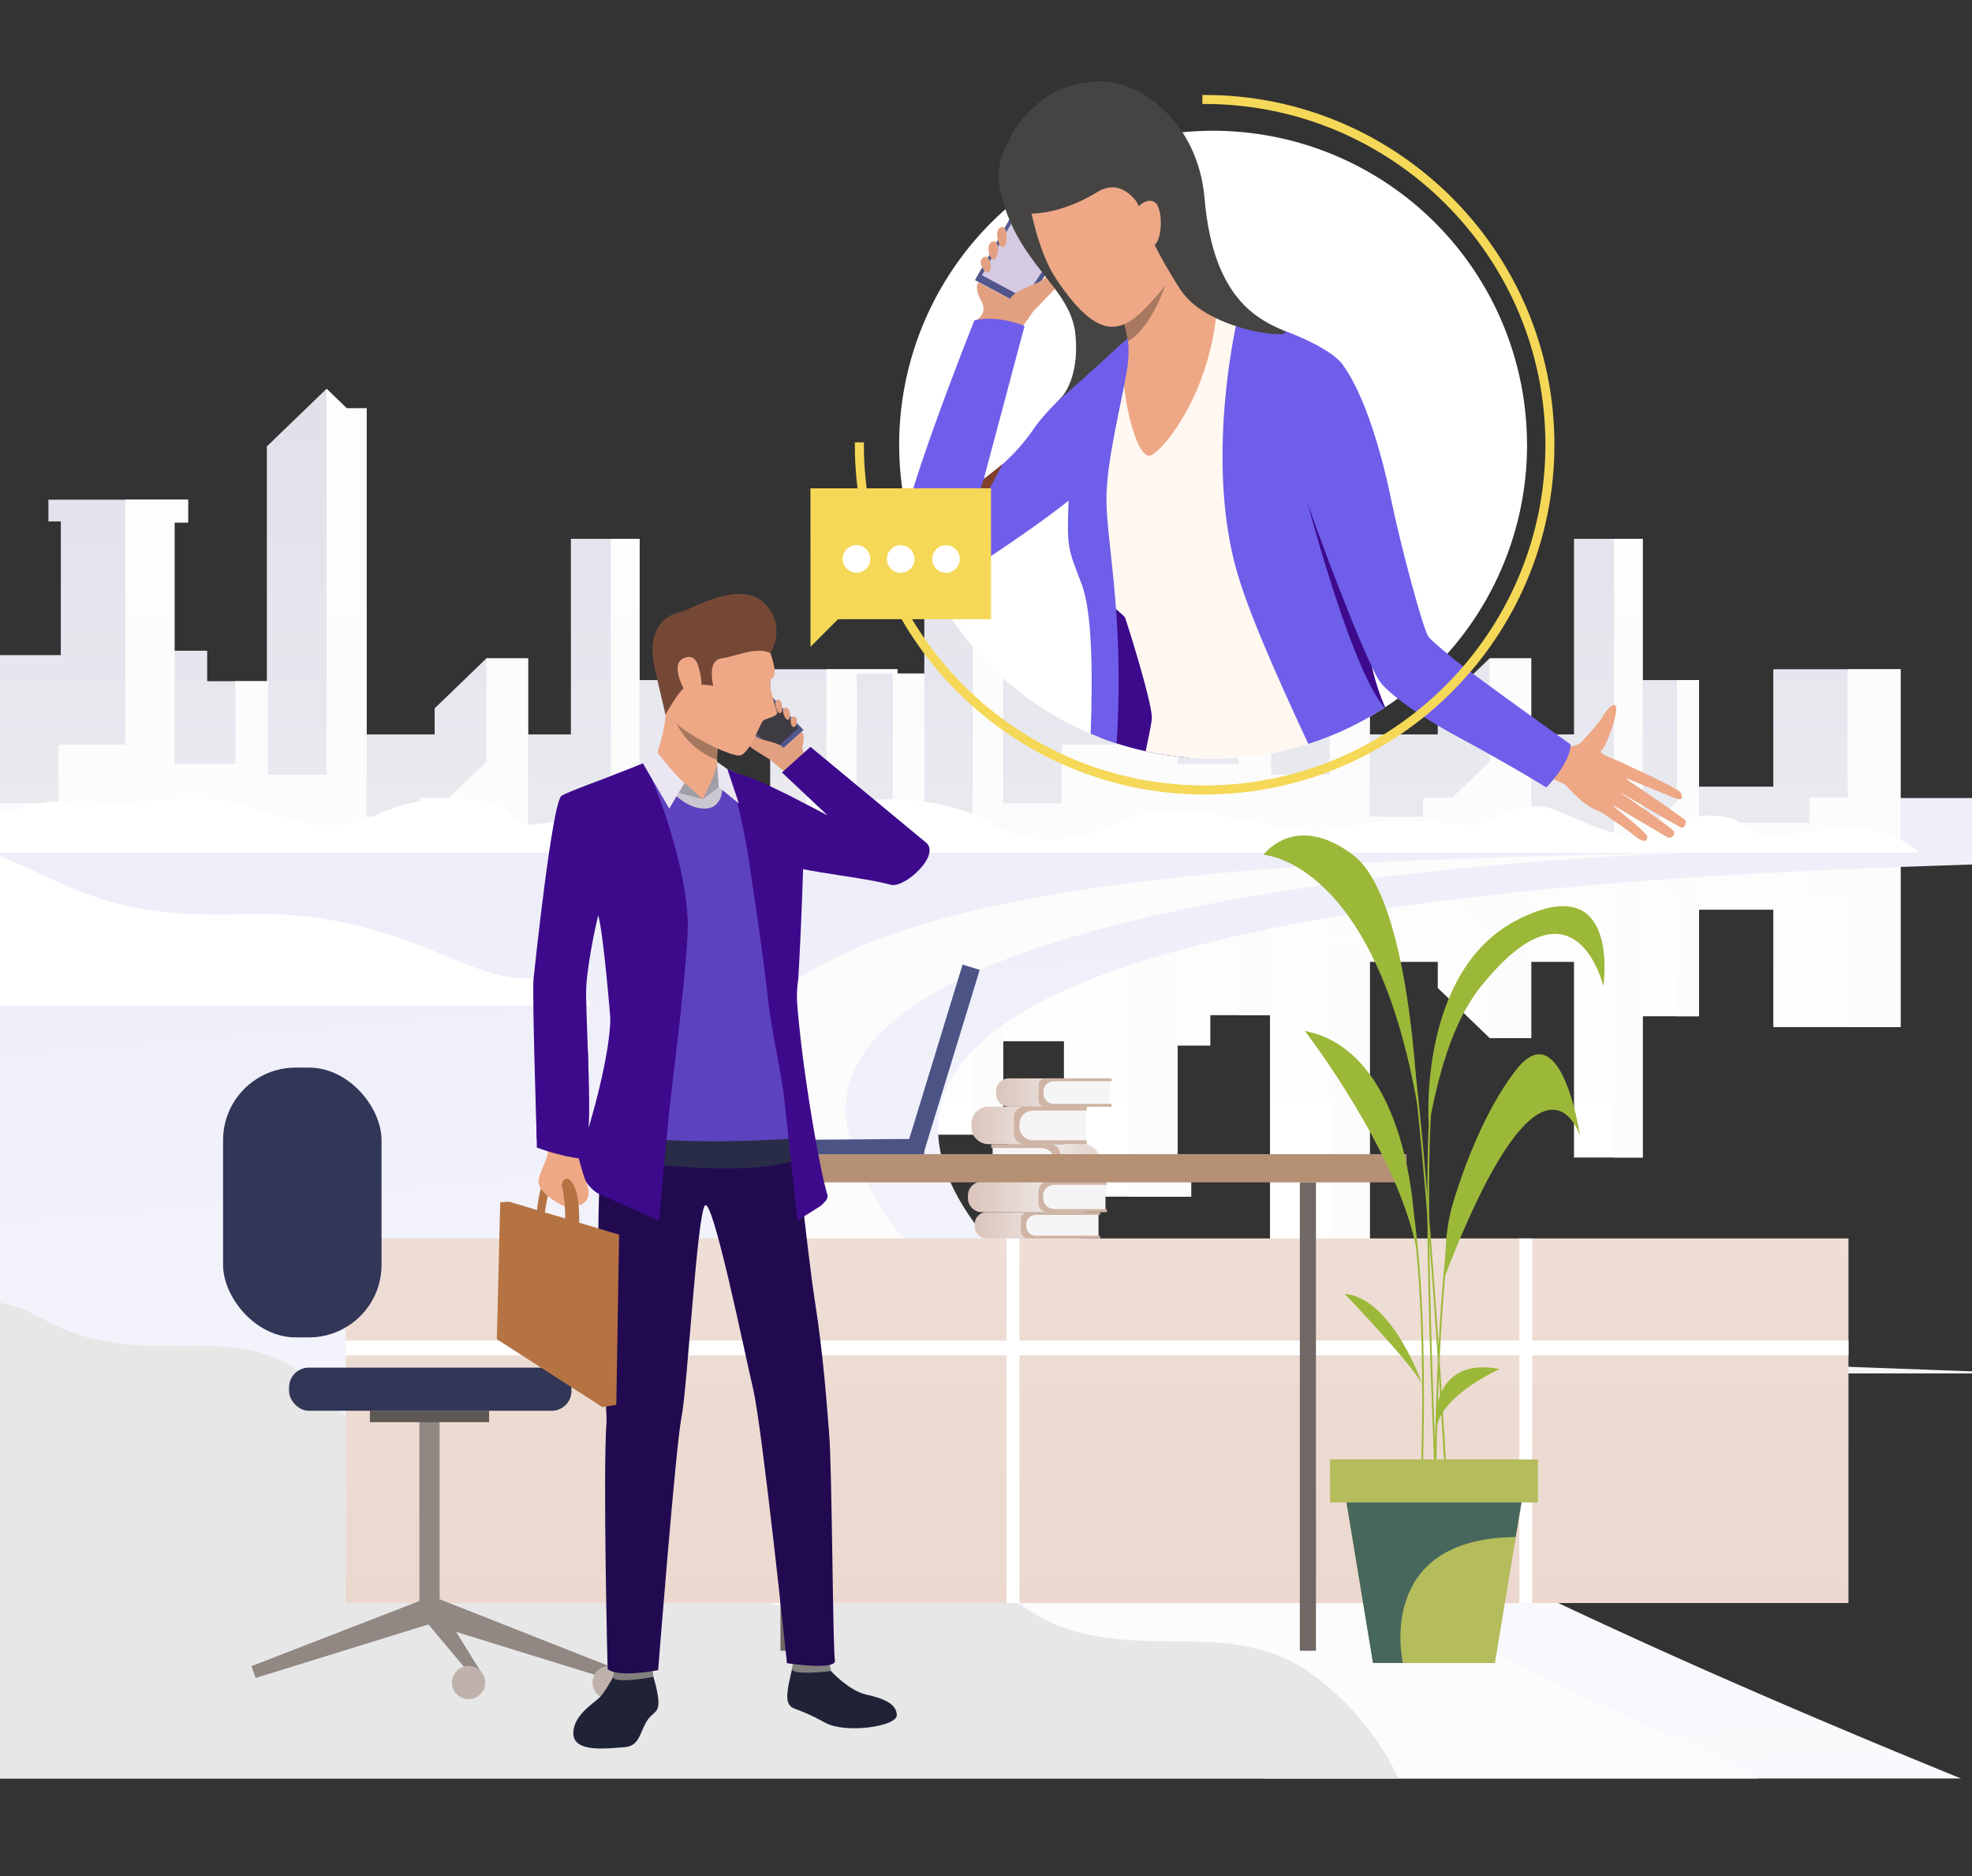 <svg id="Layer_1" data-name="Layer 1" xmlns="http://www.w3.org/2000/svg" xmlns:xlink="http://www.w3.org/1999/xlink" viewBox="0 0 872.4 829.97"><rect x="0" y="0" width="872.4" height="829.97" fill="#333333" stroke="none"/><defs><style>.cls-1{fill:#f5f5f5;}.cls-2{fill:url(#linear-gradient);}.cls-3{fill:url(#linear-gradient-2);}.cls-4{fill:url(#linear-gradient-3);}.cls-5{fill:url(#linear-gradient-4);}.cls-6{fill:url(#linear-gradient-5);}.cls-7{fill:url(#linear-gradient-6);}.cls-8{fill:url(#linear-gradient-7);}.cls-9{fill:url(#linear-gradient-8);}.cls-10{fill:url(#linear-gradient-9);}.cls-11{fill:url(#linear-gradient-10);}.cls-12{fill:url(#linear-gradient-11);}.cls-13{fill:url(#linear-gradient-12);}.cls-14{fill:url(#linear-gradient-13);}.cls-15{fill:url(#linear-gradient-14);}.cls-16{fill:url(#linear-gradient-15);}.cls-17{fill:url(#linear-gradient-16);}.cls-18{fill:url(#linear-gradient-17);}.cls-19{fill:url(#linear-gradient-18);}.cls-20{fill:url(#linear-gradient-19);}.cls-21{fill:url(#linear-gradient-20);}.cls-22{fill:url(#linear-gradient-21);}.cls-23{fill:url(#linear-gradient-22);}.cls-24{fill:url(#linear-gradient-23);}.cls-25{fill:url(#linear-gradient-24);}.cls-26{fill:url(#linear-gradient-25);}.cls-27{fill:url(#linear-gradient-26);}.cls-28{fill:#fff;}.cls-29{fill:url(#linear-gradient-27);}.cls-30{fill:#fdfdfd;}.cls-31{fill:#e7e7e7;}.cls-32{fill:url(#linear-gradient-28);}.cls-33{fill:url(#linear-gradient-29);}.cls-34{fill:#cfb4a5;}.cls-35{fill:url(#linear-gradient-30);}.cls-36{fill:url(#linear-gradient-31);}.cls-37{fill:url(#linear-gradient-32);}.cls-38{fill:url(#linear-gradient-33);}.cls-39{fill:#4c5385;}.cls-40{fill:#706865;}.cls-41{fill:#b59074;}.cls-42{fill:#918783;}.cls-43{fill:#5e5854;}.cls-44{fill:#bfb2ac;}.cls-45{fill:#323657;}.cls-46{fill:#202338;}.cls-47{fill:#81807e;}.cls-48{fill:#51578c;}.cls-49{fill:#3e3b42;}.cls-50{fill:#e3a080;}.cls-51{fill:#3d0a8c;}.cls-52{fill:#220a51;}.cls-53{fill:#5d42bf;}.cls-54{fill:#eea886;}.cls-55{fill:#b57343;}.cls-56{fill:#a09ea6;}.cls-57{fill:#292c47;}.cls-58{fill:#cac7d1;}.cls-59{fill:#eae6f2;}.cls-60{fill:#754836;}.cls-61{fill:#a77860;}.cls-62{fill:#fff8f1;}.cls-63{fill:#6f5eea;}.cls-64{fill:#d5cae3;}.cls-65{fill:#454442;}.cls-66{fill:#a87860;}.cls-67{fill:#803f2a;}.cls-68{fill:#9cb839;}.cls-69{fill:#b4bc5c;}.cls-70{fill:#47665c;}.cls-71,.cls-72{fill:#f5d857;}.cls-71{stroke:#f5d857;stroke-miterlimit:10;stroke-width:2px;}</style><linearGradient id="linear-gradient" x1="609.9" y1="311.37" x2="609.9" y2="484.49" gradientTransform="translate(0 31.24)" gradientUnits="userSpaceOnUse"><stop offset="0" stop-color="#fcfcfc"/><stop offset="1" stop-color="#fff"/></linearGradient><linearGradient id="linear-gradient-2" x1="437.05" y1="-10756.12" x2="437.05" y2="-10583.11" gradientTransform="matrix(1, 0, 0, -1, 0, -10308.73)" gradientUnits="userSpaceOnUse"><stop offset="0" stop-color="#fcfcfc"/><stop offset="1" stop-color="#fcfcfc"/></linearGradient><linearGradient id="linear-gradient-3" x1="485.37" y1="-10756.12" x2="485.37" y2="-10583.11" xlink:href="#linear-gradient-2"/><linearGradient id="linear-gradient-4" x1="563.48" y1="-10756.12" x2="563.48" y2="-10583.11" xlink:href="#linear-gradient-2"/><linearGradient id="linear-gradient-5" x1="641.69" y1="-10756.12" x2="641.69" y2="-10583.11" xlink:href="#linear-gradient-2"/><linearGradient id="linear-gradient-6" x1="720.37" y1="-10756.12" x2="720.37" y2="-10583.11" xlink:href="#linear-gradient-2"/><linearGradient id="linear-gradient-7" x1="783.75" y1="-10756.12" x2="783.75" y2="-10583.11" xlink:href="#linear-gradient-2"/><linearGradient id="linear-gradient-8" x1="739.99" y1="-10756.12" x2="739.99" y2="-10583.11" xlink:href="#linear-gradient-2"/><linearGradient id="linear-gradient-9" x1="401.93" y1="-10756.12" x2="401.93" y2="-10583.11" xlink:href="#linear-gradient-2"/><linearGradient id="linear-gradient-10" x1="423.76" y1="344.41" x2="476.9" y2="958.85" gradientTransform="translate(0 31.24)" gradientUnits="userSpaceOnUse"><stop offset="0" stop-color="#eeeefa"/><stop offset="1" stop-color="#fff"/></linearGradient><linearGradient id="linear-gradient-11" x1="166.13" y1="27.45" x2="166.13" y2="791.99" gradientTransform="translate(0 31.24)" gradientUnits="userSpaceOnUse"><stop offset="0" stop-color="#dbdbe6"/><stop offset="1" stop-color="#fff"/></linearGradient><linearGradient id="linear-gradient-12" x1="41.6" y1="423.45" x2="41.6" y2="56.58" gradientTransform="translate(0 31.24)" gradientUnits="userSpaceOnUse"><stop offset="0" stop-color="#fcfcfc"/><stop offset="1" stop-color="#fdfdfd"/></linearGradient><linearGradient id="linear-gradient-13" x1="119.7" y1="423.45" x2="119.7" y2="56.58" xlink:href="#linear-gradient-12"/><linearGradient id="linear-gradient-14" x1="197.92" y1="423.45" x2="197.92" y2="56.58" xlink:href="#linear-gradient-12"/><linearGradient id="linear-gradient-15" x1="276.59" y1="423.45" x2="276.59" y2="56.58" xlink:href="#linear-gradient-12"/><linearGradient id="linear-gradient-16" x1="339.98" y1="423.45" x2="339.98" y2="56.58" xlink:href="#linear-gradient-12"/><linearGradient id="linear-gradient-17" x1="296.21" y1="423.45" x2="296.21" y2="56.58" xlink:href="#linear-gradient-12"/><linearGradient id="linear-gradient-18" x1="609.9" y1="27.45" x2="609.9" y2="791.99" xlink:href="#linear-gradient-11"/><linearGradient id="linear-gradient-19" x1="437.05" y1="423.45" x2="437.05" y2="56.58" xlink:href="#linear-gradient-12"/><linearGradient id="linear-gradient-20" x1="485.37" y1="423.45" x2="485.37" y2="56.58" xlink:href="#linear-gradient-12"/><linearGradient id="linear-gradient-21" x1="563.48" y1="423.45" x2="563.48" y2="56.58" xlink:href="#linear-gradient-12"/><linearGradient id="linear-gradient-22" x1="641.69" y1="423.45" x2="641.69" y2="56.58" xlink:href="#linear-gradient-12"/><linearGradient id="linear-gradient-23" x1="720.37" y1="423.45" x2="720.37" y2="56.58" xlink:href="#linear-gradient-12"/><linearGradient id="linear-gradient-24" x1="783.75" y1="423.45" x2="783.75" y2="56.58" xlink:href="#linear-gradient-12"/><linearGradient id="linear-gradient-25" x1="739.99" y1="423.45" x2="739.99" y2="56.58" xlink:href="#linear-gradient-12"/><linearGradient id="linear-gradient-26" x1="401.93" y1="423.45" x2="401.93" y2="56.58" xlink:href="#linear-gradient-12"/><linearGradient id="linear-gradient-27" x1="543.72" y1="636.2" x2="543.72" y2="153.97" gradientTransform="translate(0 31.24)" xlink:href="#linear-gradient-2"/><linearGradient id="linear-gradient-28" x1="485.38" y1="891.74" x2="485.38" y2="-416.29" gradientTransform="translate(0 31.24)" gradientUnits="userSpaceOnUse"><stop offset="0.01" stop-color="#e8d1c5"/><stop offset="1" stop-color="#fff"/></linearGradient><linearGradient id="linear-gradient-29" x1="431.19" y1="510.77" x2="478.4" y2="510.77" gradientTransform="translate(0 31.24)" gradientUnits="userSpaceOnUse"><stop offset="0.01" stop-color="#dbc5bb"/><stop offset="1" stop-color="#f5f5f5"/></linearGradient><linearGradient id="linear-gradient-30" x1="428.21" y1="498.2" x2="480.4" y2="498.2" xlink:href="#linear-gradient-29"/><linearGradient id="linear-gradient-31" x1="500.04" y1="483.15" x2="453.47" y2="483.15" xlink:href="#linear-gradient-29"/><linearGradient id="linear-gradient-32" x1="429.75" y1="466.57" x2="473.14" y2="466.57" xlink:href="#linear-gradient-29"/><linearGradient id="linear-gradient-33" x1="440.66" y1="452" x2="484" y2="452" xlink:href="#linear-gradient-29"/></defs><polygon class="cls-1" points="430.08 547.03 665.64 553.84 453.19 553.84 408.91 547.03 430.08 547.03"/><polygon class="cls-2" points="379.02 378.36 379.02 452.4 408.91 452.4 408.91 501.93 443.78 501.93 443.78 460.58 470.68 460.58 470.68 519.72 465.2 519.72 465.2 529.33 526.97 529.33 526.97 519.23 520.99 519.23 520.99 462.5 535.44 462.5 535.44 449.04 561.84 449.04 561.84 552.89 588.24 578.37 597.2 569.72 605.98 569.72 605.98 425.48 636.06 425.48 636.06 437.02 658.97 459.13 677.4 459.13 677.4 425.48 696.33 425.48 696.33 512.02 726.72 512.02 726.72 449.52 751.63 449.52 751.63 402.4 784.5 402.4 784.5 454.33 840.79 454.33 840.79 378.36 379.02 378.36"/><rect class="cls-3" x="430.33" y="378.36" width="13.45" height="123.56"/><polygon class="cls-4" points="499.24 529.33 499.24 420.99 469.68 420.99 469.68 395.03 443.78 395.03 443.78 378.36 520.99 378.36 520.99 519.23 526.97 519.23 526.97 529.33 499.24 529.33"/><polygon class="cls-5" points="588.24 578.37 588.24 407.69 562.34 407.69 562.34 449.04 547.89 449.04 547.89 412.5 520.99 412.5 520.99 378.36 605.98 378.36 605.98 569.72 597.2 569.72 588.24 578.37"/><polygon class="cls-6" points="658.97 459.13 658.97 413.46 642.41 397.47 629.58 397.47 629.58 389.18 605.98 389.18 605.98 378.36 677.4 378.36 677.4 459.13 658.97 459.13"/><rect class="cls-7" x="714.02" y="378.36" width="12.7" height="133.66"/><polygon class="cls-8" points="840.79 454.33 817.38 454.33 817.38 397.59 800.44 397.59 800.44 386.37 726.72 386.37 726.72 378.36 840.79 378.36 840.79 454.33"/><polygon class="cls-9" points="751.63 449.52 741.91 449.52 741.91 395.91 728.34 382.81 751.63 382.81 751.63 449.52"/><rect class="cls-10" x="394.96" y="378.36" width="13.95" height="74.04"/><path class="cls-11" d="M929.92,377.78a149.27,149.27,0,0,1-17.84,2.88c-28.61,3.13-254.27,2-391.52,40q-5.1,1.39-10,2.9C419.32,451,373.22,497.34,465,576.7c61.91,53.54,186.61,122.11,402.56,210H-63.91V353H931S966,369.22,929.92,377.78Z"/><polygon class="cls-12" points="-64.76 371.99 -64.76 297.95 -34.87 297.95 -34.87 248.43 0 248.43 0 289.78 26.9 289.78 26.9 230.64 21.42 230.64 21.42 221.02 83.19 221.02 83.19 231.12 77.21 231.12 77.21 287.85 91.66 287.85 91.66 301.31 118.06 301.31 118.06 197.46 144.46 171.98 153.43 180.63 162.2 180.63 162.2 324.87 192.28 324.87 192.28 313.33 215.19 291.22 233.63 291.22 233.63 324.87 252.55 324.87 252.55 238.33 282.94 238.33 282.94 300.83 307.85 300.83 307.85 347.95 340.72 347.95 340.72 296.03 397.01 296.03 397.01 371.99 -64.76 371.99"/><polygon class="cls-13" points="55.46 221.02 55.46 329.36 25.9 329.36 25.9 355.32 0 355.32 0 371.99 77.21 371.99 77.21 231.12 83.19 231.12 83.19 221.02 55.46 221.02"/><polygon class="cls-14" points="144.46 171.98 144.46 342.66 118.56 342.66 118.56 301.31 104.11 301.31 104.11 337.85 77.21 337.85 77.21 371.99 162.2 371.99 162.2 180.63 153.43 180.63 144.46 171.98"/><polygon class="cls-15" points="215.19 291.22 215.19 336.89 198.63 352.88 185.8 352.88 185.8 361.17 162.2 361.17 162.2 371.99 233.63 371.99 233.63 291.22 215.19 291.22"/><rect class="cls-16" x="270.24" y="238.33" width="12.7" height="133.66"/><polygon class="cls-17" points="397.01 296.03 365.66 296.03 365.66 352.76 356.66 352.76 356.66 363.98 282.94 363.98 282.94 371.99 397.01 371.99 397.01 296.03"/><polygon class="cls-18" points="307.85 300.83 298.13 300.83 298.13 354.44 284.56 367.54 307.85 367.54 307.85 300.83"/><polygon class="cls-19" points="379.02 371.99 379.02 297.95 408.91 297.95 408.91 248.43 443.78 248.43 443.78 289.78 470.68 289.78 470.68 230.64 465.2 230.64 465.2 221.02 526.97 221.02 526.97 231.12 520.99 231.12 520.99 287.85 535.44 287.85 535.44 301.31 561.84 301.31 561.84 197.46 588.24 171.98 597.2 180.63 605.98 180.63 605.98 324.87 636.06 324.87 636.06 313.33 658.97 291.22 677.4 291.22 677.4 324.87 696.33 324.87 696.33 238.33 726.72 238.33 726.72 300.83 751.63 300.83 751.63 347.95 784.5 347.95 784.5 296.03 840.79 296.03 840.79 371.99 379.02 371.99"/><rect class="cls-20" x="430.33" y="248.43" width="13.45" height="123.57"/><polygon class="cls-21" points="499.24 221.02 499.24 329.36 469.68 329.36 469.68 355.32 443.78 355.32 443.78 371.99 520.99 371.99 520.99 231.12 526.97 231.12 526.97 221.02 499.24 221.02"/><polygon class="cls-22" points="588.24 171.98 588.24 342.66 562.34 342.66 562.34 301.31 547.89 301.31 547.89 337.85 520.99 337.85 520.99 371.99 605.98 371.99 605.98 180.63 597.2 180.63 588.24 171.98"/><polygon class="cls-23" points="658.97 291.22 658.97 336.89 642.41 352.88 629.58 352.88 629.58 361.17 605.98 361.17 605.98 371.99 677.4 371.99 677.4 291.22 658.97 291.22"/><rect class="cls-24" x="714.02" y="238.33" width="12.7" height="133.66"/><polygon class="cls-25" points="840.79 296.03 817.38 296.03 817.38 352.76 800.44 352.76 800.44 363.98 726.72 363.98 726.72 371.99 840.79 371.99 840.79 296.03"/><polygon class="cls-26" points="751.63 300.83 741.91 300.83 741.91 354.44 728.34 367.54 751.63 367.54 751.63 300.83"/><rect class="cls-27" x="394.96" y="297.95" width="13.95" height="74.04"/><path class="cls-28" d="M-18.39,367.66s39.53-17.35,47.61-12.14,44.92-6.29,71-1,41.33,17.64,66.48,5.84,54.8-7.28,59.3,0,10.78,4,39.52,0,27-2.26,64.69,7.28,62.53,9.53,62.53,9.53H-18.39Z"/><path class="cls-28" d="M-73.18,388.18s9-31.8,55.7-16.19,56.9,34.69,124.57,32.37,97.63,28.91,125.18,28.33,29,12.14,29,12.14H-85.16Z"/><path class="cls-29" d="M777.59,786.68H559c-77.88-51.13-181.74-129.73-226.89-210a195.43,195.43,0,0,1-16.06-36.09c-31.26-97.5,59.17-135.43,194.45-151.28l10-1.13c68.31-7.35,147.24-9.47,227.36-11,0,0-122.61,3.37-227.36,25.66-3.36.73-6.72,1.46-10,2.22-79.89,18.17-146.44,47.92-135,96.4,5.76,24.34,23.66,49.7,49.81,75.2C503.76,653.2,656.3,731.08,777.59,786.68Z"/><path class="cls-28" d="M305,370.26s27.85,8.23,46.72-6.29,65.58-13.22,86.24,0,45.82,5.79,58.4-.9,36.83-4.76,67.37,2.08,30.55-3,61.09-2.08S747.9,377.19,747.9,377.19H292.45Z"/><path class="cls-28" d="M634.4,377.19s34.7-26.6,52.72-19.27,34.4,16.57,46.68,9,31.94-8.24,37.68-1.53,26.25,2.71,37,1.53c28.86-3.16,40.43,10.28,40.43,10.28Z"/><polygon class="cls-1" points="647 607.52 739.98 601.74 897.35 607.52 647 607.52"/><polygon class="cls-30" points="606.69 414.46 726.72 414.46 571.81 418.22 606.69 414.46"/><path class="cls-31" d="M618.72,786.68H-63.91V612.9S-47,583.12-19.17,576.67a46.94,46.94,0,0,1,21.35,0,59.26,59.26,0,0,1,16,6.34c49.24,27.81,91.53-6.28,125,34.17S211.82,604.29,271,637.47s31,66.45,73.42,72.58,62.6-30.83,107.07,0,89.69,1.42,129.35,30.84A122,122,0,0,1,618.72,786.68Z"/><rect class="cls-32" x="153" y="547.81" width="664.75" height="161.27"/><rect class="cls-28" x="153" y="592.98" width="664.75" height="6.54"/><rect class="cls-28" x="672.14" y="547.81" width="5.75" height="161.27"/><rect class="cls-28" x="445.27" y="547.81" width="5.75" height="161.27"/><rect class="cls-28" x="270.07" y="547.81" width="5.75" height="161.27"/><path class="cls-33" d="M436.51,536.2H478.4v11.63H436.51a5.32,5.32,0,0,1-5.32-5.32h0v-1a5.32,5.32,0,0,1,5.32-5.32h0Z"/><path class="cls-34" d="M485.92,537.4v9.19h.78v1.2H454.82a3.21,3.21,0,0,1-3.21-3.21h0v-5.21a3.21,3.21,0,0,1,3.21-3.21H486.7v1.2Z"/><path class="cls-1" d="M458.19,537.4h27.73v9.19H458.19a4.22,4.22,0,0,1-4.19-4.22v-.78A4.22,4.22,0,0,1,458.19,537.4Z"/><path class="cls-35" d="M434.4,522.68h46V536.2h-46a6.19,6.19,0,0,1-6.19-6.19h0v-1.15a6.19,6.19,0,0,1,6.19-6.19h0Z"/><path class="cls-34" d="M489,524.07v10.74h.66v1.39H463.45a4,4,0,0,1-4-4v-5.46a4,4,0,0,1,4-4h26.18v1.39Z"/><path class="cls-1" d="M466.4,524.07H489v10.74H466.4a4.91,4.91,0,0,1-4.91-4.91h0V529a4.91,4.91,0,0,1,4.9-4.92h0Z"/><path class="cls-36" d="M479.11,522.68H445.74V506.1h33.37a7.59,7.59,0,0,1,7.59,7.59h0v1.4A7.59,7.59,0,0,1,479.11,522.68Z"/><path class="cls-34" d="M439.19,507.81V521h-.67v1.71h26.09a4.37,4.37,0,0,0,4.36-4.37v-7.85a4.36,4.36,0,0,0-4.36-4.36H438.52v1.71Z"/><path class="cls-1" d="M460.57,521H439.19V507.81h21.38a6,6,0,0,1,6,6V515A6,6,0,0,1,460.57,521Z"/><path class="cls-37" d="M437.34,489.52h35.8V506.1h-35.8a7.59,7.59,0,0,1-7.59-7.59h0V497.1a7.59,7.59,0,0,1,7.59-7.59h0Z"/><path class="cls-34" d="M480.09,491.23v13.16h.71v1.71H453.12a4.59,4.59,0,0,1-4.58-4.59v-7.4a4.58,4.58,0,0,1,4.55-4.59H480.8v1.71Z"/><path class="cls-1" d="M457,491.23h23.12v13.16H457a6,6,0,0,1-6-6v-1.12a6,6,0,0,1,6-6Z"/><path class="cls-38" d="M446.4,477H484v12.54H446.4a5.74,5.74,0,0,1-5.74-5.74v-1.06A5.74,5.74,0,0,1,446.4,477Z"/><path class="cls-34" d="M491,478.26v10h.71v1.3H462.33a2.87,2.87,0,0,1-2.85-2.85v-6.85a2.87,2.87,0,0,1,2.85-2.85h29.41v1.29Z"/><path class="cls-1" d="M466.2,478.26H491v10H466.2a4.56,4.56,0,0,1-4.56-4.56v-.84a4.56,4.56,0,0,1,4.56-4.56Z"/><rect class="cls-39" x="317.52" y="504.1" width="91.32" height="8.36" transform="translate(-3.8 2.74) rotate(-0.43)"/><rect class="cls-39" x="373.59" y="465.33" width="86.71" height="7.94" transform="translate(-153.8 730.72) rotate(-72.99)"/><rect class="cls-40" x="575.04" y="523" width="7.13" height="207.18"/><rect class="cls-41" x="309.04" y="510.52" width="313.2" height="12.48"/><rect class="cls-40" x="345.26" y="523.01" width="7.13" height="207.18"/><polygon class="cls-42" points="111.25 736.99 113.11 742.22 191.78 717.85 188.01 707.24 111.25 736.99"/><rect class="cls-42" x="185.54" y="628.58" width="8.94" height="85.53"/><rect class="cls-43" x="163.64" y="624.04" width="52.74" height="5.04"/><polygon class="cls-42" points="269.46 736.99 267.6 742.22 188.93 717.85 192.38 706.58 269.46 736.99"/><polygon class="cls-42" points="214.03 741.66 214.03 747.75 188.93 717.85 192.38 706.58 214.03 741.66"/><circle class="cls-44" cx="269.46" cy="744.27" r="7.35" transform="translate(-447.35 408.53) rotate(-45)"/><circle class="cls-44" cx="207.3" cy="744.27" r="7.35" transform="translate(-465.56 364.57) rotate(-45)"/><rect class="cls-45" x="127.88" y="604.95" width="124.94" height="19.09" rx="8.74"/><rect class="cls-45" x="98.69" y="472.24" width="70.1" height="119.33" rx="32.08"/><path class="cls-46" d="M272,740.49s-3.81,7.1-6.3,9.92-12,7.87-12.07,16.24c0,9.08,16.07,6.56,22.37,6.23s6.78-5.18,9.44-10.33,5.33-4.27,5.82-8.41-2.57-13.65-2.57-13.65Z"/><path class="cls-47" d="M288.47,737.75a36,36,0,0,1,.59,4c-.14.09-17.87,3.25-17.77,0a15.57,15.57,0,0,1,1.64-5.53Z"/><polygon class="cls-48" points="343.21 334.07 317.41 310.93 332.23 298.55 355.49 322.91 343.21 334.07"/><polygon class="cls-49" points="342.51 331.67 320.17 311.64 333 300.93 353.13 322.01 342.51 331.67"/><path class="cls-50" d="M357.92,334.52s-3.9-.9-2.73-5.31-.62-5.42-.62-5.42l-13.65,12.36s6.57,6,8.57,6.29S359.92,337,357.92,334.52Z"/><path class="cls-50" d="M340.92,336.15s-8.25-5-9-5.78a73.24,73.24,0,0,1-6-6.08c-1.5-2,5-2.12,6.69-.06a9.56,9.56,0,0,0,4.83,2.89c1.21.46,7.82,1.77,9.26,3.8S340.92,336.15,340.92,336.15Z"/><path class="cls-50" d="M352,321.11a1,1,0,0,1-1.38.3,1,1,0,0,1-.4-.5c-.79-1.42-.71-4.68,1.3-3.89S352,321.11,352,321.11Z"/><path class="cls-50" d="M349.5,316.78s-.36,2.41-1.6,1.32-2.48-5.13-.3-5S349.5,316.78,349.5,316.78Z"/><path class="cls-50" d="M346,313.25s0,2.91-1.45,2.06c-1.09-.63-2.63-5.87-.45-5.76S346,313.25,346,313.25Z"/><path class="cls-51" d="M345.92,341.69l12.62-11.32,50.72,42c7.68,5.28-8.89,20.67-15.16,19-17.21-4.58-46.53-5.65-62-14.2-23.46-13-8.33-35.64-.88-33.39s34.9,16.9,34.9,16.9Z"/><path class="cls-46" d="M367.62,739.14s7.78,8.68,15.66,10.45,13.4,4.14,13.46,9.12S374.05,767,365,762c-13.47-7.48-14.84-5.23-16.33-9s1.79-13.75,1.7-14.94C350.27,736.59,367.62,739.14,367.62,739.14Z"/><path class="cls-47" d="M366.75,735a36.85,36.85,0,0,1,.87,4.15c-.15.09-17.77,2.19-17.23-1.07.43-2.65,1-5.52,1-5.52Z"/><path class="cls-52" d="M350.73,491.77s6.41,62.23,9.74,83.53c3.9,24.91,5.22,45.49,6.31,58.38,1.36,16.21,1.63,96,2.58,100.71s-21.22,1.31-21.22,1.31-10.91-104.21-15-121.48c-3.79-16.08-17.86-85.31-21.32-80.92s-7.75,80.79-10.31,93.47-10.35,112-10.35,112-17.65,3.52-22.35-.46c0,0-2.14-85.56-.5-109.33.62-9.06-10.62-108.64,3.79-148.73C279.74,459,350.73,491.77,350.73,491.77Z"/><path class="cls-53" d="M240.91,500.59s10.8,3.28,15.33,2.45,2.24-56.35,2.41-67.9c.14-9.37,5.27-34.11,5.27-34.11v.07h0c.51,1.85,7.43,27.52,7.67,39.86.25,12.8-1.67,61.77-1.67,61.77l17.19,8.1,59.48,1.76,8.66.13s-1.36-29-1.87-39c-.32-6.32-1.55-17.64-1.23-28.66,0,0-.2-11.62,1-16.63.13-22.09,1.47-44,1.47-44q1.11-15,1.55-28.12c-2.42-1.27-5.32-2.77-7.65-3.87-7.19-3.43-17.22-8-23.65-11-3.76-1.73-7.45-3-7.45-3s-25.71-2.46-27.79-2.33a63.76,63.76,0,0,0-8.09,2.77c-9.12,3.46-26.69,10.5-29.49,12.51-4.1,2.94-12.78,72.76-13.17,77.65C238.12,438,240.91,500.59,240.91,500.59Z"/><path class="cls-54" d="M289.71,336.13c1.89,17.33,21.12,17.33,21.12,17.33s8-7,7.71-12.12a1.93,1.93,0,0,0,0-.34c-.11-.95-1.19-2.13-1.3-4v-1.56c0-1.31.08-2.61.15-3.52a7.22,7.22,0,0,1,.08-.8v-.5s-3.1-3.27-7-7.16c-6.88-6.81-16.35-15.53-16.37-12.07a3.72,3.72,0,0,0,.08.66C295.8,319.83,289.71,336.13,289.71,336.13Z"/><path class="cls-55" d="M237.49,536.41s1-13.77,4.69-15.85,1.51,2.15,1.51,2.15-2.2,10-2.71,14A20.39,20.39,0,0,1,237.49,536.41Z"/><polygon class="cls-55" points="273.88 546.13 225.35 531.58 224.59 591.6 272.65 621.39 273.88 546.13"/><polygon class="cls-55" points="272.65 621.39 266.53 622.43 219.8 592.38 221.3 531.79 225.35 531.58 272.65 621.39"/><path class="cls-56" d="M302.83,346.33l8,7.13s-9.24-.62-11-2.16Z"/><path class="cls-57" d="M353.6,503.39s-37.62,3.21-70.57,0v10.82s49.49,7.14,72.22-2.07Z"/><path class="cls-51" d="M321.52,340.09s6.12,14.38,10.71,46.51c1.76,12.34,5,33.12,7.41,54.32h0c1.87,16.71,6.15,33.87,7.51,46.66,1.4,13.26,5.65,52.31,5.65,52.31l10.28-6.49c1.47-1.36,3.53-3.12,2.94-5-2.83-9.14-8.25-39.34-11.45-65.66v-.06c-.15-1.27-.31-2.53-.45-3.77v-.2c-.61-5.27-1.11-10.31-1.46-14.93a46.93,46.93,0,0,1,.46-10.39c1.43-23.63,2.14-48.54,2.14-48.54.76-10.2,1.19-19.73,1.48-28.61-2.47-1-5.45-3.29-8-4.52-4.87-2.31-10.69-4.92-16.16-7.45-2.61-1.21-5.63-1.78-7.71-2.73Z"/><path class="cls-51" d="M259.4,435.68c-.8,10.72,3.74,70-.79,70.88s-21.16-2.83-21.16-2.83-2.08-64-1.41-70.67c.48-4.88,8.25-78.1,12.36-81,2.36-1.7,19.92-7.92,28.54-11.32,1.57-.62,6.56-2.71,8-3.25,1.83,2,17.75,39.39,19.26,68.53.47,8.88-1.61,27.6-3.19,42.9-1.69,16.33-3.56,29.07-4.93,42.72-2.7,26.9-4.58,48.3-4.58,48.3L264.73,528C260.4,525.85,254.4,517,256,512.4c6.19-17.33,14-46.94,14-62.15,0,0-3-37.24-5.36-45.43C264.67,404.78,260.45,422.05,259.4,435.68Z"/><path class="cls-54" d="M254.45,505.86s1.32,6,3.11,12,3.47,7.91,2.67,11.31c-.6,2.57-3.55,4.46-4.27,3.62S255,522,250.88,522s1,12.42-1.4,11.48-11.89-6.3-11.22-11.34,4.54-8.63,4.41-16.18c-.12-6.84,2.05-9.67,2.05-9.67Z"/><path class="cls-55" d="M251.3,521.46s5.5,1.5,4.89,20.19L250,540.51s.27-10.33-1.51-16C248.4,524.52,248.81,520.87,251.3,521.46Z"/><path class="cls-51" d="M260.14,465.67l-.27,47.15s-9.41-.42-22.38-5.21l-.9-66.48Z"/><path class="cls-58" d="M319.59,347.59s.68,9.84-7.64,10.07S297,349.9,297,349.9l13.81,3.56,8.41-7.13Z"/><path class="cls-59" d="M290.82,332.89s7.89,10.13,12,13.44l-6.75,11.33-11.65-20Z"/><path class="cls-56" d="M318,348.19l-7.13,5.27s6.26-11.41,6.38-16.49Z"/><polygon class="cls-59" points="317.21 336.97 321.78 340.2 326.88 355.4 317.96 348.19 317.21 336.97"/><path class="cls-54" d="M339.87,286.26s5,12.22,1.74,13.69c-2.71,1.22,1.64,13.15,2.17,15.08s-5,2.72-6.22,3.79-6.18,15.41-10.64,15.39-23.59-9-28.41-15.22-6.59-32.06-1.85-42.4S331,264.89,339.87,286.26Z"/><path class="cls-60" d="M340.85,288.89s7.68-11.82-2.91-22.3-33.64,3.54-36.1,3.9S284.63,274,289.71,296c4.61,19.92,4.69,20.12,4.69,20.12s5.75-10.36,8.44-11.92c4.21-2.42,12.7-.84,12.7-.84s-2.94-11.26,3.6-12.13S334.65,285.82,340.85,288.89Z"/><path class="cls-54" d="M309.4,296.41c-.41-1.54-1.56-8.12-7.43-5s1.75,16.15,2.69,16.41S312.82,309.41,309.4,296.41Z"/><path class="cls-61" d="M299.27,319.88c.13.33,4.5,10.95,17.91,16.3v-.77c0-1.31.08-2.61.15-3.52a7.22,7.22,0,0,1,.08-.8S303,324.32,299.27,319.88Z"/><path class="cls-28" d="M675.56,196.68a138.72,138.72,0,0,1-62.82,116.2l-.24.15q-5.54,3.63-11.41,6.7a137.88,137.88,0,0,1-64.4,15.86c-3.61,0-7.2-.13-10.74-.41a135.68,135.68,0,0,1-19.14-2.82A119.69,119.69,0,0,1,494,328.88c-2.46-.79-4.9-1.65-7.3-2.59-1.4-.53-2.8-1.09-4.17-1.69a138.87,138.87,0,1,1,193-127.87Z"/><path class="cls-51" d="M539.8,315,526,335.13a135.68,135.68,0,0,1-19.14-2.82q-6.54-1.44-12.83-3.48c-2.46-.79-4.9-1.65-7.3-2.59,1-21.14,1-43.32-1.07-61.75-6.09-53.29,4.72-106.84,4.72-106.84Z"/><path class="cls-62" d="M601.09,319.73a139.32,139.32,0,0,1-94.28,12.58c1.48-6.8,2.61-12.47,2.75-14.45.44-6.25-11.13-42.95-11.85-44.67s-19.06-14.42-22.63-27,12-76.33,12-76.33,30.06-34.63,52.75-30,52.53,19.62,55.19,25-1.11,60.85-3.16,66.44-.35,51.61,0,57.76C592.06,291.83,596.4,305.53,601.09,319.73Z"/><path class="cls-63" d="M612.74,312.88c-3.76,2.48-7.65,4.75-11.65,6.85a138.59,138.59,0,0,1-22.3,9.32c-13.78-29.6-26.25-57.67-31.55-76.1-14.58-50.69.3-112.38.3-112.38h0c17.07,2.9,40.22,12.69,46,20.21a5.48,5.48,0,0,1,.66,1.18c2,3.66,7.29,19.43,13.21,31.08,0,0-8,5.87-13.54,18.93a50.6,50.6,0,0,0-4.38,17.51,30.29,30.29,0,0,0,.62,8c.19.85.41,1.7.67,2.53,7.27,22.83,15.19,47.9,15.19,47.9a42.22,42.22,0,0,0,.94,7V295h0a103.93,103.93,0,0,0,5.26,16.51Z"/><path class="cls-51" d="M612.74,312.88l-.24.15c-14.69-16.85-33.94-90.26-33.94-90.26,4.15-.42,7.77,2.21,10.92,6.71,12.32,17.58,17.23,63.64,17.42,65.41V295h0a103.93,103.93,0,0,0,5.26,16.51Z"/><path class="cls-54" d="M687.64,329s8.25,3.19,12.17-1c3-3.17,8.22-9,9-10.71s5.23-7.77,6.1-4.55-4.22,17.53-6.5,19.28,9.91,4.62,11.69,7-4.5,22.87-12.62,19.9-14.06-11.41-15.48-12.1c-2.34-1.15-11.49-5-11.49-5Z"/><path class="cls-54" d="M718.4,337.83s24.24,10.8,25.23,12.92.31,3.44-2,2.53-23.71-9.69-23.71-9.69,26.48,17.78,27.67,19.32c.69.91-.48,3.55-1.76,3.18s-28.55-16.5-28.55-16.5,24.69,16.64,25.3,18.25a2.11,2.11,0,0,1-1.44,2.61,2.06,2.06,0,0,1-1.56-.15c-1.92-1.1-25.72-15.2-25.72-15.2s16.88,13.24,16.93,15c0,1.51-1.08,3.36-5.41-.21S708,359,708,359Z"/><path class="cls-63" d="M615.32,220.43c4.84,23.23,14,56.62,16.34,60.73,1.06,1.83,5.08,5,10.59,9.64,8,6.69,52.53,38.46,52.53,38.46.19,8-10.68,19.06-10.68,19.06-7.26-4.47-22.32-13.33-38.46-22-18.58-10-32-20-35.5-25.27-6.51-9.85-29.15-69.75-33.74-84.83-1.77-5.81-3.77-15.52-5.56-25.26-2.37-12.84-4.37-25.75-5-29.86l-.2-1.34h0s9.63-12.61,27.26.3C592.9,160,605.4,172.73,615.32,220.43Z"/><polygon class="cls-48" points="453.03 135.55 481.89 92.88 456.06 80.38 431.32 123.89 453.03 135.55"/><polygon class="cls-64" points="453.19 131.83 478.16 94.9 455.8 84.08 434.39 121.74 453.19 131.83"/><path class="cls-50" d="M432,141.5s5.3-2.71,2-8.63-1.06-8-1.06-8l24.15,12.9S449.78,148.84,447,150,430,145.7,432,141.5Z"/><path class="cls-50" d="M457.1,137.72s10.07-10.23,10.9-11.59,5-7.52,6.41-10.93-7.06-.48-8.83,3.12a14.33,14.33,0,0,1-5.4,6.11c-1.58,1.1-12,4.38-13.33,7.83S457.1,137.72,457.1,137.72Z"/><path class="cls-50" d="M435.65,120a1.47,1.47,0,0,0,2.08,0h0a1.41,1.41,0,0,0,.4-.87c.62-2.33-.67-7-3.28-5.13S435.65,120,435.65,120Z"/><path class="cls-50" d="M437.74,112.88s1.38,3.35,2.78,1.33,1.71-8.29-1.38-7.34S437.74,112.88,437.74,112.88Z"/><path class="cls-50" d="M441.56,106.52s1.06,4.19,2.84,2.45c1.33-1.31,1.66-9.42-1.43-8.47S441.56,106.52,441.56,106.52Z"/><path class="cls-63" d="M500.53,148.32,496.06,165l-12.94,48s-4.31,3.53-10.38,8.45c-13.43,10.86-43.76,31.17-47,32.33-4.24,1.51-25.81,2.11-27.22-12.59s32.55-99.48,32.55-99.48c10.47-2.55,22.19,2.47,22.19,2.47l-18.05,67.72a87.27,87.27,0,0,0,22.19-22.34c5.17-7.53,16.46-18.23,26.2-26.84,6.59-5.82,12.47-10.69,15.26-13Z"/><path class="cls-65" d="M462.14,46S438,61.38,442.28,83.1c6.65,33.59,31.42,43.31,33.48,64.85s-7.51,29.25-7.51,29.25l37.4-33.1Z"/><path class="cls-54" d="M538.19,138.2c-3.2,34.39-21.69,59.39-28.88,63.14s-15.17-35.75-11.23-42.75c1.05-1.88,1.22-4.6.9-7.58-.6-5.65-2.94-12.23-4.32-15.73-.61-1.55-1-2.5-1-2.5s23.31-45.19,28-21.35S538.19,138.2,538.19,138.2Z"/><path class="cls-66" d="M515.61,125.86c-.09.29-5.85,18.52-16.63,25.17-.6-5.65-2.94-12.23-4.32-15.73Z"/><path class="cls-54" d="M451,57.25s2.61,45.68,16.2,66.08c21.8,32.72,32.19,21.76,46,5.82,19.91-23-7.43-81.89-7.43-81.89Z"/><path class="cls-65" d="M450.13,94.07s14.48,3.52,35.27-9.1,29,35.36,34,36.64S527.17,69.5,516,57s-31.31-27.74-51.32-15C442.67,56.07,439.48,75.06,450.13,94.07Z"/><path class="cls-65" d="M455.75,49.83S463.29,37.12,485.86,36c17.17-.85,44.07,16.7,47.06,52,3.82,45.19,24.85,53.54,34.38,58s-32.49,1.61-45.16-18c-5.76-8.94-13.4-22-16.12-31.33s-23.14-44.65-38-38S455.75,49.83,455.75,49.83Z"/><path class="cls-54" d="M501.87,97.81c-1.94-5.76,6.63-11.9,9.83-7.51s2.25,20.11-3.08,18.39S501.87,97.81,501.87,97.81Z"/><path class="cls-63" d="M489.54,217.66c-.87,20.19,8.13,52.06,4.44,111.17q-5.85-1.87-11.47-4.28c1-27.49.55-54-3.86-65.78-6.11-16.31-6.74-15.5-5.92-37.35.64-16.86.95-32.46,7.83-55.11,6.59-5.83,15.46-14.32,18.26-16.6,0,0,1.22,5.4-.32,14.48C496,178.66,490.24,201.34,489.54,217.66Z"/><polygon class="cls-67" points="435.17 211.91 428.06 234.51 443.57 205.25 435.17 211.91"/><path class="cls-68" d="M628.74,668.89H628c0-.29,1.52-29.19,1.1-63.16-.39-31.34-2.53-73.52-10.55-96.54l.74-.25c8.06,23.11,10.21,65.39,10.6,96.78C630.25,639.68,628.75,668.59,628.74,668.89Z"/><path class="cls-68" d="M640.13,668.89c-.1-1.86-9.61-186.16-21.64-241.64l.77-.17c12,55.54,21.56,239.91,21.65,241.77Z"/><path class="cls-68" d="M635.71,675c-.08-1.64-8.21-164.15-1.84-197l.77.15c-6.35,32.72,1.77,195.14,1.85,196.78Z"/><path class="cls-68" d="M635.18,671.45h-.78c0-.91.08-91.84,7.45-133.34l.77.13C635.26,579.68,635.18,670.59,635.18,671.45Z"/><path class="cls-68" d="M699,502.51s-8.12-55.32-28.42-29.09c-14,18.1-23.16,43.66-27.48,57.75a80.66,80.66,0,0,0-3.41,19l-.91,15.5C682.85,450.73,699,502.51,699,502.51Z"/><path class="cls-68" d="M709.29,436.2s8.12-52.9-38-29.32c-44.18,22.6-39.24,90.56-39.24,90.56,2.65-11.33,7.43-41.62,23.22-61.24C697.1,384.22,709.29,436.2,709.29,436.2Z"/><path class="cls-68" d="M663.4,605.59C637.1,600.41,635.67,623,635.67,623v8.26C637.86,617,663.4,605.59,663.4,605.59Z"/><path class="cls-68" d="M598.52,378.12c-25.71-19.28-39.58,0-39.58,0s49.42,2.4,68.18,111.3C627.12,489.42,624.22,397.4,598.52,378.12Z"/><path class="cls-68" d="M577.23,456S618.45,509.4,626.74,553l-.91-10.21S624.19,465.28,577.23,456Z"/><path class="cls-68" d="M626.74,553l1.42,15.92A74,74,0,0,0,626.74,553Z"/><path class="cls-68" d="M594.82,572.28s32.51,33.82,34.69,40.93C629.51,613.21,616.47,574.31,594.82,572.28Z"/><polygon class="cls-69" points="661.34 735.63 673.1 664.6 595.68 664.6 607.44 735.63 661.34 735.63"/><rect class="cls-69" x="588.41" y="645.55" width="91.96" height="19.04"/><path class="cls-70" d="M673.09,664.59H595.68l11.72,71h13.23s-12.94-55.13,49.89-55.7Z"/><path class="cls-71" d="M532.92,350.43c-84.78,0-153.75-69-153.75-153.75h2c0,83.68,68.08,151.75,151.76,151.75s151.75-68.07,151.75-151.75S616.59,45,532.92,45V43c84.77,0,153.74,69,153.74,153.75S617.69,350.43,532.92,350.43Z"/><polygon class="cls-72" points="438.41 215.98 358.53 216.01 358.55 273.9 358.55 286.1 370.74 273.9 438.42 273.88 438.41 215.98"/><path class="cls-28" d="M404.57,247.26a6.1,6.1,0,1,1-6.1-6.1h0a6.1,6.1,0,0,1,6.1,6.08Z"/><path class="cls-28" d="M424.61,247.29a6.1,6.1,0,1,1-6.09-6.11h0a6.1,6.1,0,0,1,6.09,6.11Z"/><path class="cls-28" d="M385,247.24a6.1,6.1,0,1,1-6.1-6.11A6.1,6.1,0,0,1,385,247.24Z"/></svg>